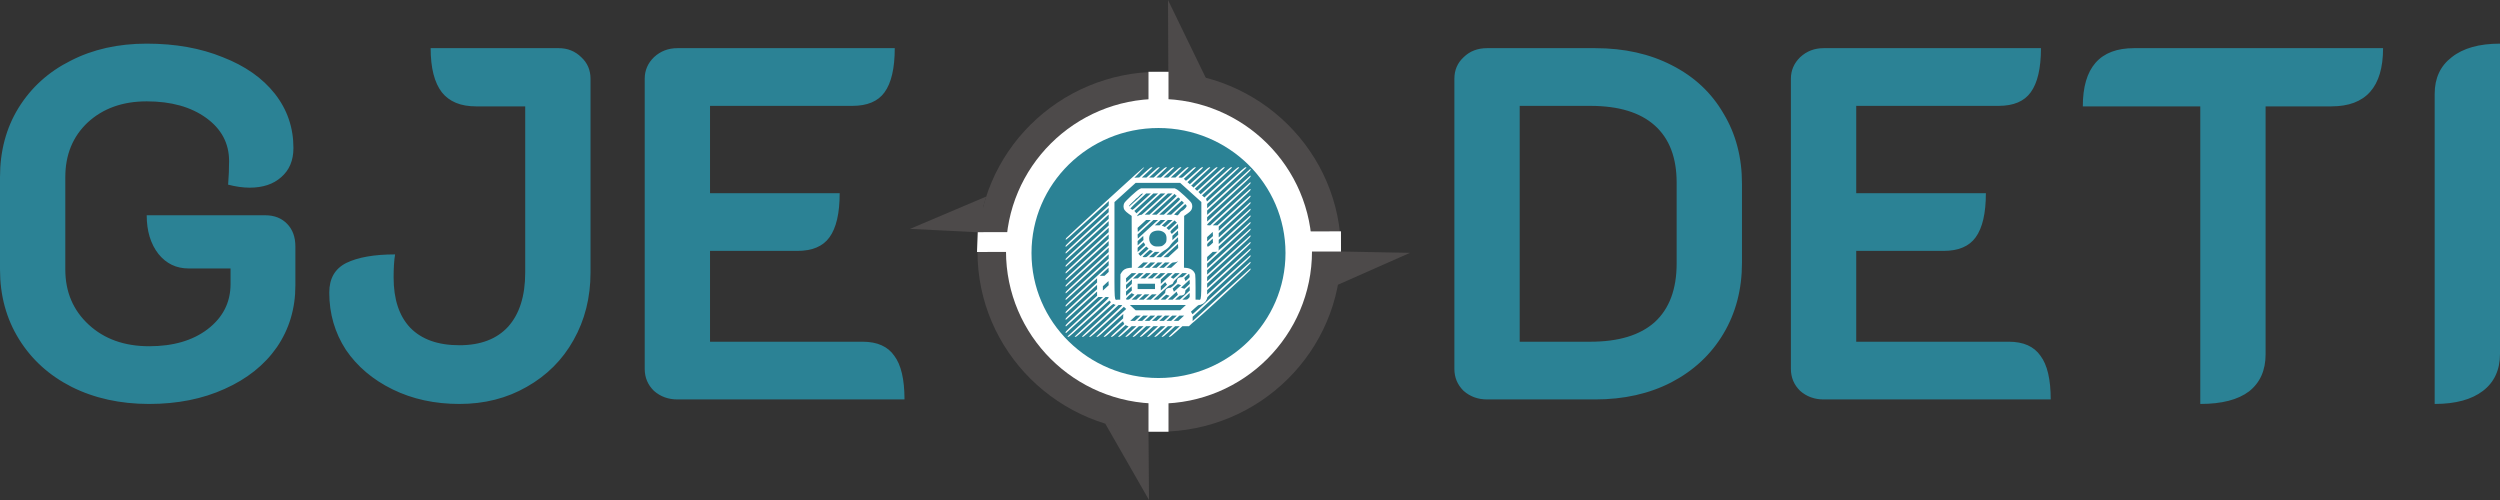 <svg width="250" height="50" viewBox="0 0 250 50" fill="none" xmlns="http://www.w3.org/2000/svg">
<rect x="0" y="0" width="250" height="50" fill="#333333" stroke="none"/>
<g clip-path="url(#clip0)">
<path d="M115.925 43.173C125.963 43.173 134.1 35.115 134.1 25.176C134.1 15.236 125.963 7.179 115.925 7.179C105.887 7.179 97.75 15.236 97.75 25.176C97.75 35.115 105.887 43.173 115.925 43.173Z" fill="#4D4A4A"/>
<path d="M116.8 0L120.65 7.932L116.833 7.301L116.8 0Z" fill="#4D4A4A"/>
<path d="M114.9 50L114.849 43.043L112.607 42.776L111.55 42.568L110.5 42.319L114.9 50Z" fill="#4D4A4A"/>
<path d="M141 25.284L133.7 28.514L133.997 25.15L141 25.284Z" fill="#4D4A4A"/>
<path d="M91 22.889L98.625 19.653L98.35 20.582L98.225 21.912C98.225 21.912 98.071 23.268 97.986 23.243C97.9 23.218 91 22.889 91 22.889Z" fill="#4D4A4A"/>
<path d="M116.85 7.179H114.85V43.173H116.85V7.179Z" fill="white"/>
<path d="M134.1 25.15L134.097 23.134L97.775 23.218L97.7 25.198L134.1 25.15Z" fill="white"/>
<path d="M115.9 40.362C124.35 40.362 131.2 33.54 131.2 25.126C131.2 16.711 124.35 9.89 115.9 9.89C107.45 9.89 100.6 16.711 100.6 25.126C100.6 33.54 107.45 40.362 115.9 40.362Z" fill="white"/>
<path d="M115.85 37.801C122.864 37.801 128.55 32.204 128.55 25.301C128.55 18.397 122.864 12.801 115.85 12.801C108.836 12.801 103.15 18.397 103.15 25.301C103.15 32.204 108.836 37.801 115.85 37.801Z" fill="#2B8295"/>
<path d="M110.512 20.216C108.416 22.137 106.667 23.75 106.627 23.803C106.588 23.853 106.558 23.926 106.566 23.969C106.58 24.029 106.938 23.717 108.734 22.074L110.888 20.106L110.874 20.332L110.863 20.558L108.709 22.532C106.924 24.175 106.558 24.523 106.558 24.6C106.558 24.65 106.569 24.689 106.584 24.689C106.598 24.689 107.569 23.813 108.738 22.741L110.867 20.79V21.006V21.221L108.712 23.196C106.924 24.839 106.558 25.187 106.558 25.264C106.558 25.313 106.569 25.353 106.584 25.353C106.598 25.353 107.569 24.477 108.738 23.405L110.867 21.454V21.669V21.885L108.712 23.86C106.924 25.503 106.558 25.851 106.558 25.927C106.558 25.977 106.569 26.017 106.584 26.017C106.598 26.017 107.569 25.141 108.738 24.069L110.867 22.117V22.333V22.549L108.712 24.523C106.924 26.166 106.558 26.515 106.558 26.591C106.558 26.641 106.569 26.681 106.584 26.681C106.598 26.681 107.569 25.804 108.738 24.733L110.867 22.781V22.997V23.213L108.712 25.187C106.924 26.83 106.558 27.178 106.558 27.255C106.558 27.305 106.569 27.344 106.584 27.344C106.598 27.344 107.569 26.468 108.738 25.396L110.867 23.445V23.661V23.876L108.712 25.851C106.924 27.494 106.558 27.842 106.558 27.918C106.558 27.968 106.569 28.008 106.584 28.008C106.598 28.008 107.569 27.132 108.738 26.06L110.867 24.109V24.324V24.54L108.712 26.515C106.924 28.157 106.558 28.506 106.558 28.582C106.558 28.632 106.569 28.672 106.584 28.672C106.598 28.672 107.569 27.796 108.738 26.724L110.867 24.772V24.988V25.204L108.712 27.178C106.924 28.821 106.558 29.169 106.558 29.246C106.558 29.296 106.569 29.335 106.584 29.335C106.598 29.335 107.569 28.459 108.738 27.387L110.867 25.436V25.652V25.867L108.712 27.842C106.924 29.485 106.558 29.833 106.558 29.91C106.558 29.959 106.569 29.999 106.584 29.999C106.598 29.999 107.569 29.123 108.738 28.051L110.867 26.1V26.316V26.531L108.712 28.506C106.924 30.149 106.558 30.497 106.558 30.573C106.558 30.623 106.569 30.663 106.584 30.663C106.598 30.663 107.308 30.026 108.158 29.246L109.708 27.826V28.041V28.254L108.133 29.701C106.837 30.892 106.558 31.164 106.558 31.237C106.558 31.287 106.569 31.327 106.584 31.327C106.598 31.327 107.308 30.69 108.158 29.91L109.708 28.489V28.705V28.917L108.133 30.364C106.837 31.556 106.558 31.828 106.558 31.901C106.558 31.951 106.569 31.991 106.584 31.991C106.598 31.991 107.308 31.353 108.158 30.573L109.708 29.153V29.369V29.581L108.133 31.028C106.826 32.229 106.558 32.492 106.558 32.565C106.558 32.641 106.569 32.651 106.623 32.624C106.656 32.608 107.395 31.941 108.26 31.148L109.835 29.701H110.07H110.305L108.43 31.42C106.869 32.853 106.558 33.152 106.558 33.228C106.558 33.305 106.569 33.315 106.623 33.288C106.656 33.271 107.557 32.455 108.622 31.479L110.559 29.701H110.711C110.849 29.701 110.867 29.71 110.867 29.777C110.867 29.83 110.32 30.351 108.836 31.708C107.72 32.73 106.79 33.593 106.772 33.623C106.743 33.673 106.754 33.683 106.837 33.683C106.92 33.683 107.268 33.377 108.955 31.835C110.483 30.434 110.975 30.003 110.975 30.059C110.975 30.099 110.997 30.142 111.026 30.152C111.189 30.208 111.123 30.278 109.292 31.957C108.285 32.88 107.463 33.646 107.463 33.66C107.463 33.673 107.507 33.683 107.561 33.683C107.641 33.683 107.971 33.398 109.454 32.04C110.686 30.912 111.272 30.398 111.326 30.398C111.366 30.398 111.42 30.421 111.446 30.447C111.471 30.474 111.504 30.491 111.518 30.48C111.537 30.471 111.558 30.474 111.569 30.491C111.58 30.507 110.837 31.204 109.921 32.043C109.006 32.88 108.238 33.593 108.22 33.627C108.191 33.673 108.202 33.683 108.285 33.683C108.369 33.683 108.676 33.417 110.124 32.09L111.862 30.497H112.032C112.126 30.497 112.213 30.514 112.228 30.533C112.242 30.557 111.562 31.204 110.581 32.103C109.665 32.946 108.912 33.646 108.912 33.66C108.912 33.673 108.955 33.683 109.009 33.683C109.089 33.683 109.393 33.421 110.747 32.183L112.387 30.68L112.503 30.789L112.622 30.895L111.127 32.266C110.309 33.019 109.636 33.646 109.636 33.66C109.636 33.673 109.679 33.683 109.734 33.683C109.813 33.683 110.059 33.474 111.08 32.538L112.333 31.396L112.322 31.619L112.311 31.841L111.334 32.737C110.798 33.232 110.36 33.646 110.36 33.66C110.36 33.673 110.403 33.683 110.457 33.683C110.534 33.683 110.725 33.527 111.435 32.88C111.964 32.395 112.315 32.1 112.315 32.133C112.315 32.166 112.34 32.239 112.372 32.296L112.431 32.399L111.757 33.016C111.388 33.358 111.084 33.646 111.084 33.66C111.084 33.673 111.127 33.683 111.178 33.683C111.254 33.683 111.413 33.56 111.917 33.099L112.561 32.515L112.67 32.568C112.731 32.598 112.811 32.621 112.847 32.621C112.886 32.621 112.702 32.813 112.358 33.129C112.054 33.411 111.808 33.65 111.808 33.66C111.808 33.673 111.851 33.683 111.902 33.683C111.978 33.683 112.126 33.567 112.583 33.152L113.169 32.621H113.401H113.633L113.082 33.129C112.778 33.411 112.532 33.65 112.532 33.66C112.532 33.673 112.575 33.683 112.626 33.683C112.702 33.683 112.851 33.567 113.307 33.152L113.893 32.621H114.125H114.356L113.806 33.129C113.502 33.411 113.256 33.65 113.256 33.66C113.256 33.673 113.3 33.683 113.35 33.683C113.426 33.683 113.574 33.567 114.031 33.152L114.617 32.621H114.849H115.081L114.53 33.129C114.226 33.411 113.98 33.65 113.98 33.66C113.98 33.673 114.023 33.683 114.074 33.683C114.15 33.683 114.299 33.567 114.755 33.152L115.341 32.621H115.573H115.805L115.254 33.129C114.95 33.411 114.704 33.65 114.704 33.66C114.704 33.673 114.748 33.683 114.798 33.683C114.874 33.683 115.023 33.567 115.479 33.152L116.066 32.621H116.297H116.529L115.979 33.129C115.674 33.411 115.428 33.65 115.428 33.66C115.428 33.673 115.471 33.683 115.522 33.683C115.598 33.683 115.747 33.567 116.203 33.152L116.789 32.621H117.021H117.253L116.703 33.129C116.399 33.411 116.153 33.65 116.153 33.66C116.153 33.673 116.196 33.683 116.246 33.683C116.322 33.683 116.471 33.567 116.927 33.152L117.514 32.621H117.745H117.977L117.427 33.129C117.122 33.411 116.876 33.65 116.876 33.66C116.876 33.673 116.92 33.683 116.97 33.683C117.047 33.683 117.195 33.567 117.651 33.152L118.237 32.621H118.47H118.701H118.892C119.593 32.022 118.75 32.611 118.819 32.621C118.866 32.627 118.79 32.657 118.845 32.621C118.903 32.585 119.545 32.087 121.503 30.291C124.479 27.557 125.058 27.012 125.058 26.936C125.058 26.886 125.048 26.846 125.033 26.846C125.019 26.846 123.715 28.031 122.136 29.475L119.266 32.107V31.891V31.675L122.162 29.02C124.581 26.8 125.058 26.349 125.058 26.272C125.058 26.223 125.048 26.183 125.033 26.183C125.019 26.183 123.715 27.364 122.136 28.811C120.558 30.258 119.262 31.433 119.255 31.426C119.248 31.416 119.208 31.357 119.168 31.29L119.092 31.171L119.461 30.835C119.784 30.54 119.841 30.497 119.965 30.491C120.04 30.487 120.12 30.464 120.142 30.441C120.164 30.418 120.203 30.398 120.236 30.398C120.305 30.398 120.606 30.122 120.606 30.059C120.606 30.029 120.627 29.992 120.653 29.973C120.678 29.953 120.703 29.88 120.707 29.81C120.718 29.691 120.837 29.575 122.886 27.693C124.693 26.037 125.058 25.685 125.058 25.609C125.058 25.559 125.048 25.519 125.033 25.519C125.019 25.519 124.041 26.405 122.861 27.484L120.714 29.452V29.236V29.02L122.886 27.029C124.689 25.373 125.058 25.021 125.058 24.945C125.058 24.895 125.048 24.855 125.033 24.855C125.019 24.855 124.041 25.741 122.861 26.82L120.714 28.788V28.572V28.357L122.886 26.365C124.689 24.709 125.058 24.358 125.058 24.281C125.058 24.231 125.048 24.192 125.033 24.192C125.019 24.192 124.041 25.078 122.861 26.156L120.714 28.124V27.909V27.693L122.886 25.702C124.689 24.046 125.058 23.694 125.058 23.617C125.058 23.568 125.048 23.528 125.033 23.528C125.019 23.528 124.041 24.414 122.861 25.492L120.714 27.46V27.245V27.029L122.886 25.038C124.689 23.382 125.058 23.03 125.058 22.954C125.058 22.904 125.048 22.864 125.033 22.864C125.019 22.864 124.041 23.75 122.861 24.829L120.714 26.797V26.581V26.365L122.886 24.374C124.689 22.718 125.058 22.366 125.058 22.29C125.058 22.24 125.048 22.2 125.033 22.2C125.019 22.2 124.294 22.854 123.422 23.651C122.553 24.447 121.829 25.091 121.815 25.078C121.8 25.064 121.807 25.054 121.829 25.054C121.858 25.054 121.872 24.985 121.872 24.849V24.643L123.466 23.179C124.78 21.971 125.058 21.699 125.058 21.626C125.058 21.576 125.048 21.537 125.033 21.537C125.019 21.537 124.301 22.184 123.44 22.97L121.872 24.407V24.192V23.979L123.466 22.516C124.78 21.308 125.058 21.035 125.058 20.963C125.058 20.913 125.048 20.873 125.033 20.873C125.019 20.873 124.301 21.52 123.44 22.307L121.872 23.744V23.528V23.316L123.466 21.852C124.78 20.644 125.058 20.372 125.058 20.299C125.058 20.249 125.048 20.209 125.033 20.209C125.019 20.209 124.301 20.856 123.44 21.643L121.872 23.08V22.864V22.652L123.466 21.188C124.79 19.974 125.058 19.708 125.058 19.635C125.058 19.559 125.048 19.549 124.997 19.575C124.961 19.592 124.215 20.266 123.339 21.069L121.746 22.532H121.51H121.275L123.169 20.797C124.747 19.35 125.058 19.048 125.058 18.971C125.058 18.895 125.048 18.885 124.997 18.912C124.961 18.928 124.052 19.751 122.977 20.737L121.021 22.532H120.869C120.732 22.532 120.714 22.522 120.714 22.459C120.714 22.406 121.311 21.835 122.886 20.392C124.689 18.736 125.058 18.384 125.058 18.308C125.058 18.258 125.048 18.218 125.033 18.218C125.019 18.218 124.041 19.104 122.861 20.183L120.714 22.151V21.935V21.719L122.886 19.728C124.689 18.072 125.058 17.72 125.058 17.644C125.058 17.594 125.048 17.554 125.033 17.554C125.019 17.554 124.041 18.44 122.861 19.519L120.714 21.487V21.271V21.055L122.886 19.064C124.689 17.408 125.058 17.056 125.058 16.98C125.058 16.93 125.048 16.891 125.033 16.891C125.019 16.891 124.041 17.777 122.861 18.855L120.714 20.823V20.607V20.392L122.654 18.616C123.719 17.641 124.609 16.814 124.628 16.781C124.656 16.735 124.646 16.725 124.562 16.725C124.479 16.725 124.154 17.007 122.597 18.434C121.572 19.373 120.721 20.143 120.707 20.143C120.689 20.143 120.674 20.11 120.638 19.977C120.638 19.967 120.62 19.937 120.606 19.907C120.58 19.867 120.946 19.516 122.22 18.348C123.125 17.518 123.886 16.814 123.904 16.781C123.933 16.735 123.921 16.725 123.839 16.725C123.759 16.725 123.462 16.98 122.09 18.235L120.439 19.745L120.32 19.638L120.203 19.532L121.706 18.152C122.535 17.395 123.212 16.761 123.212 16.748C123.212 16.735 123.169 16.725 123.114 16.725C123.035 16.725 122.756 16.964 121.543 18.072L120.07 19.423L119.957 19.31L119.845 19.197L121.167 17.986C121.894 17.319 122.488 16.761 122.488 16.748C122.488 16.735 122.444 16.725 122.39 16.725C122.31 16.725 122.061 16.937 121.004 17.903L119.715 19.081L119.595 18.975L119.479 18.872L120.62 17.82C121.25 17.246 121.764 16.761 121.764 16.748C121.764 16.735 121.721 16.725 121.666 16.725C121.586 16.725 121.362 16.914 120.457 17.743L119.342 18.762L119.266 18.673C119.222 18.623 119.171 18.59 119.153 18.6C119.136 18.613 119.121 18.6 119.121 18.576C119.121 18.553 119.537 18.152 120.048 17.687C120.554 17.222 120.989 16.814 121.007 16.781C121.036 16.735 121.025 16.725 120.946 16.725C120.866 16.725 120.674 16.884 119.918 17.571L118.987 18.421L118.868 18.317L118.748 18.215L119.53 17.491C119.965 17.096 120.316 16.761 120.316 16.748C120.316 16.735 120.272 16.725 120.218 16.725C120.142 16.725 119.968 16.867 119.349 17.428C118.925 17.817 118.578 18.112 118.578 18.085C118.578 18.059 118.535 18.006 118.48 17.966L118.379 17.89L118.987 17.332C119.32 17.023 119.592 16.761 119.592 16.748C119.592 16.735 119.548 16.725 119.498 16.725C119.421 16.725 119.273 16.841 118.813 17.259C118.281 17.74 118.216 17.79 118.122 17.773C118.064 17.767 117.969 17.757 117.908 17.757C117.81 17.753 117.835 17.724 118.336 17.262C118.629 16.99 118.868 16.758 118.868 16.748C118.868 16.735 118.824 16.725 118.773 16.725C118.697 16.725 118.553 16.837 118.111 17.239L117.542 17.753H117.311H117.079L117.611 17.262C117.904 16.99 118.143 16.758 118.143 16.748C118.143 16.735 118.1 16.725 118.049 16.725C117.973 16.725 117.829 16.837 117.387 17.239L116.819 17.753H116.586H116.355L116.887 17.262C117.181 16.99 117.42 16.758 117.42 16.748C117.42 16.735 117.376 16.725 117.325 16.725C117.249 16.725 117.104 16.837 116.663 17.239L116.094 17.753H115.863H115.631L116.163 17.262C116.456 16.99 116.695 16.758 116.695 16.748C116.695 16.735 116.652 16.725 116.601 16.725C116.525 16.725 116.38 16.837 115.938 17.239L115.371 17.753H115.138H114.907L115.439 17.262C115.732 16.99 115.971 16.758 115.971 16.748C115.971 16.735 115.928 16.725 115.877 16.725C115.801 16.725 115.656 16.837 115.215 17.239L114.646 17.753H114.415H114.183L114.715 17.262C115.008 16.99 115.247 16.758 115.247 16.748C115.247 16.735 115.204 16.725 115.153 16.725C115.077 16.725 114.932 16.837 114.49 17.236L113.926 17.747L113.68 17.76L113.437 17.773L113.98 17.272C114.277 16.997 113.437 17.783 113.437 17.773C113.437 17.76 114.48 16.725 114.425 16.725C114.342 16.725 113.708 17.289 110.512 20.216ZM119.078 19.244L120.135 20.199V25.021C120.135 30.53 120.174 29.966 119.784 29.966H119.555V28.788C119.555 28.098 119.541 27.547 119.519 27.454C119.432 27.089 119.085 26.83 118.629 26.79L118.397 26.77L118.404 24.182L118.415 21.59L118.578 21.477C118.925 21.241 119.078 21.105 119.153 20.959C119.251 20.763 119.251 20.508 119.153 20.309C119.052 20.106 117.904 19.044 117.655 18.922L117.474 18.832H115.79H114.107L113.926 18.922C113.676 19.044 112.528 20.106 112.427 20.309C112.38 20.402 112.351 20.528 112.351 20.641C112.351 20.916 112.481 21.102 112.858 21.371L113.166 21.59L113.176 24.182L113.184 26.77L112.948 26.79C112.575 26.823 112.322 26.969 112.152 27.248L112.043 27.427L112.032 28.695L112.021 29.966H111.801C111.403 29.966 111.446 30.55 111.446 25.035V20.209L112.506 19.247L113.564 18.288H115.79H118.017L119.078 19.244ZM113.655 19.994C113.267 20.349 112.941 20.641 112.926 20.641C112.843 20.641 112.955 20.491 113.245 20.223C113.434 20.053 113.574 19.91 113.564 19.91C113.549 19.91 113.621 19.851 113.723 19.778C113.824 19.705 113.904 19.625 113.897 19.602C113.893 19.582 113.908 19.565 113.933 19.569C113.958 19.575 114.005 19.532 114.038 19.479C114.078 19.423 114.139 19.376 114.194 19.37C114.244 19.363 114.303 19.353 114.324 19.35C114.342 19.35 114.042 19.638 113.655 19.994ZM114.169 20.183C113.343 20.939 113.249 21.016 113.205 20.963C113.18 20.933 113.133 20.906 113.104 20.906C112.959 20.906 113.107 20.733 113.832 20.067L114.614 19.346H114.849H115.084L114.169 20.183ZM114.726 20.339L113.643 21.334L113.538 21.212L113.434 21.092L114.386 20.219L115.337 19.346H115.573H115.808L114.726 20.339ZM115.349 20.428C114.621 21.099 114.154 21.503 114.125 21.487C114.078 21.46 113.882 21.523 113.792 21.596C113.734 21.643 113.727 21.64 113.727 21.567C113.727 21.507 114.009 21.228 114.892 20.418L116.062 19.346H116.297H116.533L115.349 20.428ZM116.098 20.408L114.939 21.47H114.704H114.469L115.627 20.408L116.786 19.346H117.021H117.256L116.098 20.408ZM117.622 19.579C117.636 19.579 117.622 19.552 117.597 19.519C117.55 19.469 117.554 19.466 117.608 19.506C117.64 19.529 117.662 19.572 117.658 19.599C117.655 19.625 117.202 20.06 116.655 20.561L115.664 21.47H115.428H115.193L116.33 20.428L117.47 19.383L117.535 19.482C117.571 19.535 117.611 19.579 117.622 19.579ZM117.908 19.798C117.959 19.828 117.991 19.864 117.981 19.877C117.969 19.894 117.981 19.917 118.003 19.93C118.028 19.944 117.72 20.249 117.217 20.71L116.387 21.47H116.153H115.917L116.858 20.607C117.376 20.133 117.803 19.745 117.81 19.745C117.814 19.745 117.861 19.768 117.908 19.798ZM118.288 20.183L118.393 20.292L117.753 20.88L117.112 21.47H116.876H116.641L117.401 20.773C117.818 20.388 118.165 20.076 118.172 20.076C118.176 20.076 118.23 20.126 118.288 20.183ZM118.657 20.637C118.643 20.73 118.299 21.072 118.22 21.072C118.176 21.072 117.962 21.274 117.962 21.314C117.962 21.328 117.916 21.387 117.854 21.447C117.753 21.547 117.742 21.55 117.622 21.51C117.554 21.487 117.485 21.47 117.467 21.474C117.452 21.477 117.423 21.477 117.401 21.474C117.383 21.474 117.626 21.231 117.944 20.939L118.52 20.412L118.596 20.475C118.65 20.521 118.669 20.571 118.657 20.637ZM114.433 22.599L113.781 23.196L113.77 22.99L113.759 22.785L114.187 22.393L114.614 22.001H114.849H115.084L114.433 22.599ZM114.795 22.93L113.781 23.86L113.77 23.654L113.759 23.448L114.549 22.725L115.337 22.001H115.573H115.805L114.795 22.93ZM116.243 22.267L115.953 22.532H115.718H115.483L115.772 22.267L116.062 22.001H116.297H116.533L116.243 22.267ZM116.873 22.353L116.489 22.701L116.337 22.628L116.181 22.555L116.482 22.28L116.786 22.001H117.021H117.256L116.873 22.353ZM117.688 22.244C117.698 22.234 117.709 22.23 117.709 22.237C117.709 22.244 117.524 22.419 117.296 22.628L116.887 23.003L116.768 22.897L116.648 22.791L117.057 22.416L117.467 22.038L117.564 22.151C117.619 22.214 117.673 22.257 117.688 22.244ZM117.503 23.103L117.184 23.395L117.122 23.322C116.985 23.156 116.992 23.143 117.405 22.758L117.8 22.399L117.81 22.605L117.821 22.811L117.503 23.103ZM116.206 23.133C116.536 23.276 116.673 23.511 116.652 23.91C116.645 24.139 116.626 24.202 116.54 24.318C116.486 24.394 116.373 24.497 116.29 24.547C116.163 24.626 116.094 24.643 115.845 24.65C115.522 24.663 115.378 24.626 115.189 24.48C114.845 24.215 114.823 23.548 115.153 23.266C115.396 23.057 115.885 22.994 116.206 23.133ZM117.532 23.74L117.238 24.009V23.793V23.578L117.521 23.319L117.8 23.06L117.81 23.269L117.821 23.475L117.532 23.74ZM121.007 23.873L120.714 24.142V23.926V23.71L120.996 23.451L121.275 23.193L121.286 23.402L121.297 23.608L121.007 23.873ZM114.056 24.271L113.763 24.54V24.324V24.109L114.045 23.85L114.324 23.591L114.335 23.8L114.346 24.006L114.056 24.271ZM116.96 24.928L116.098 25.718H115.863H115.627L115.935 25.436C116.105 25.28 116.315 25.111 116.406 25.064C116.706 24.902 116.92 24.709 117.09 24.441C117.137 24.367 117.318 24.175 117.488 24.016L117.8 23.724L117.81 23.933L117.821 24.139L116.96 24.928ZM121.087 24.464C120.956 24.587 120.848 24.656 120.797 24.656C120.725 24.656 120.714 24.64 120.714 24.517C120.714 24.384 120.732 24.358 120.996 24.115L121.275 23.856L121.286 24.062L121.297 24.268L121.087 24.464ZM114.451 24.364L114.527 24.5L114.147 24.852L113.763 25.204V24.988V24.772L114.06 24.5C114.226 24.348 114.36 24.225 114.364 24.225C114.368 24.225 114.407 24.288 114.451 24.364ZM117.321 25.26L116.822 25.718H116.586H116.352L117.075 25.054L117.8 24.391L117.81 24.596L117.821 24.802L117.321 25.26ZM114.744 24.759L114.856 24.865L114.451 25.234L114.049 25.602L113.94 25.486L113.835 25.373L114.222 25.015C114.436 24.816 114.617 24.656 114.624 24.656C114.628 24.656 114.683 24.703 114.744 24.759ZM115.164 25.058L115.291 25.131L114.972 25.423C114.653 25.718 114.65 25.718 114.465 25.718C114.364 25.718 114.269 25.708 114.255 25.695C114.23 25.668 114.954 24.988 115.008 24.988C115.026 24.988 115.095 25.021 115.164 25.058ZM121.246 25.645L120.714 26.133V25.917V25.702L120.993 25.446L121.275 25.187H121.5C121.648 25.187 121.728 25.174 121.728 25.147C121.728 25.128 121.739 25.121 121.753 25.134C121.768 25.147 121.539 25.376 121.246 25.645ZM115.664 25.453L115.374 25.718H115.138H114.904L115.193 25.453L115.483 25.187H115.718H115.953L115.664 25.453ZM117.474 26.448L117.112 26.78H116.876H116.641L116.931 26.515C117.206 26.262 117.231 26.246 117.387 26.242C117.474 26.242 117.604 26.216 117.673 26.183C117.742 26.15 117.807 26.123 117.818 26.12C117.825 26.116 117.673 26.266 117.474 26.448ZM114.505 26.515L114.216 26.78H113.98H113.745L114.035 26.515L114.324 26.249H114.559H114.795L114.505 26.515ZM115.229 26.515L114.939 26.78H114.704H114.469L114.758 26.515L115.048 26.249H115.284H115.519L115.229 26.515ZM115.953 26.515L115.664 26.78H115.428H115.193L115.483 26.515L115.772 26.249H116.007H116.243L115.953 26.515ZM116.677 26.515L116.387 26.78H116.153H115.917L116.206 26.515L116.496 26.249H116.732H116.967L116.677 26.515ZM110.66 27.384L110.454 27.577H110.215H109.98L110.414 27.178L110.849 26.78L110.859 26.983L110.87 27.188L110.66 27.384ZM113.129 27.776L112.622 28.24L112.612 28.035L112.601 27.829L112.883 27.57L113.166 27.311H113.401H113.636L113.129 27.776ZM114.074 27.573L113.788 27.835L113.542 27.849L113.292 27.859L113.589 27.583L113.889 27.311H114.125H114.36L114.074 27.573ZM114.795 27.577L114.505 27.842H114.269H114.035L114.324 27.577L114.614 27.311H114.849H115.084L114.795 27.577ZM115.519 27.577L115.229 27.842H114.994H114.758L115.048 27.577L115.337 27.311H115.573H115.808L115.519 27.577ZM116.243 27.577L115.953 27.842H115.718H115.483L115.772 27.577L116.062 27.311H116.297H116.533L116.243 27.577ZM116.967 27.563C116.62 27.869 116.688 27.806 116.355 28.124L116.08 28.39V28.174V27.958L116.431 27.636L116.786 27.311H117.021H117.256L116.967 27.563ZM117.655 27.61C117.343 27.898 117.329 27.905 117.268 27.845C117.235 27.809 117.169 27.769 117.126 27.759C117.054 27.736 117.068 27.719 117.278 27.523L117.506 27.311H117.745H117.981L117.655 27.61ZM118.47 27.527C118.296 27.686 118.22 27.736 118.169 27.723C118.129 27.713 118.031 27.726 117.944 27.759C117.81 27.806 117.778 27.835 117.723 27.958C117.691 28.038 117.676 28.131 117.688 28.164C117.723 28.247 117.104 28.811 117.01 28.785C116.97 28.775 116.873 28.788 116.786 28.821C116.652 28.868 116.62 28.898 116.565 29.02C116.533 29.1 116.518 29.193 116.529 29.226C116.547 29.266 116.46 29.369 116.181 29.624L115.808 29.966H115.577H115.341L116.127 29.243C116.793 28.632 116.941 28.512 117.094 28.463C117.253 28.41 117.274 28.39 117.333 28.247C117.38 28.128 117.495 27.998 117.814 27.699L118.234 27.311H118.47H118.701L118.47 27.527ZM118.929 27.417C118.933 27.441 118.944 27.52 118.958 27.593C118.98 27.723 118.976 27.733 118.766 27.918L118.553 28.111L118.487 27.958L118.426 27.802L118.654 27.59C118.893 27.371 118.925 27.348 118.929 27.417ZM113.191 28.167L113.176 28.396L112.89 28.659L112.604 28.921V28.705V28.489L112.901 28.217C113.068 28.064 113.202 27.942 113.202 27.942C113.202 27.942 113.198 28.044 113.191 28.167ZM118.712 28.632L118.44 28.881L118.27 28.821L118.103 28.761L118.531 28.366L118.958 27.975L118.969 28.181L118.98 28.386L118.712 28.632ZM110.581 28.785L110.287 29.053V28.838V28.622L110.569 28.363L110.849 28.104L110.859 28.313L110.87 28.519L110.581 28.785ZM116.685 28.423C116.72 28.449 116.663 28.523 116.406 28.755L116.08 29.053V28.838V28.625L116.304 28.416L116.529 28.207L116.583 28.297C116.612 28.35 116.655 28.406 116.685 28.423ZM115.501 28.639V28.904H114.632H113.763V28.639V28.373H114.632H115.501V28.639ZM117.973 28.466L118.107 28.523L117.753 28.848L117.394 29.173L117.329 29.02L117.268 28.864L117.514 28.635C117.651 28.509 117.778 28.406 117.8 28.41C117.818 28.41 117.897 28.436 117.973 28.466ZM112.898 29.316L112.604 29.584V29.369V29.153L112.886 28.894L113.166 28.635L113.176 28.844L113.187 29.05L112.898 29.316ZM118.48 29.508L117.981 29.966H117.745H117.514L117.745 29.75C117.919 29.591 117.995 29.541 118.046 29.555C118.086 29.565 118.183 29.551 118.27 29.518C118.404 29.472 118.436 29.442 118.491 29.319C118.523 29.239 118.538 29.146 118.527 29.116C118.509 29.073 118.563 29 118.73 28.848L118.958 28.635L118.969 28.841L118.98 29.05L118.48 29.508ZM117.727 29.322L117.788 29.475L117.524 29.721L117.26 29.966H117.021H116.786L117.221 29.568C117.459 29.349 117.655 29.169 117.658 29.169C117.662 29.169 117.691 29.239 117.727 29.322ZM113.234 29.355C113.245 29.382 113.27 29.395 113.292 29.385C113.31 29.375 113.328 29.382 113.328 29.399C113.328 29.418 113.365 29.435 113.408 29.435C113.477 29.435 113.437 29.482 113.202 29.701C112.93 29.95 112.905 29.966 112.76 29.966C112.518 29.966 112.546 29.87 112.883 29.561C113.039 29.418 113.176 29.302 113.187 29.302C113.202 29.302 113.223 29.326 113.234 29.355ZM118.842 29.84C118.716 29.959 118.697 29.966 118.473 29.966H118.234L118.596 29.634L118.958 29.299L118.969 29.505C118.98 29.704 118.976 29.714 118.842 29.84ZM113.926 29.701L113.636 29.966H113.401H113.166L113.455 29.701L113.745 29.435H113.98H114.216L113.926 29.701ZM114.65 29.701L114.36 29.966H114.125H113.889L114.179 29.701L114.469 29.435H114.704H114.939L114.65 29.701ZM115.374 29.701L115.084 29.966H114.849H114.614L114.904 29.701L115.193 29.435H115.428H115.664L115.374 29.701ZM116.797 29.525L116.953 29.578L116.742 29.774L116.536 29.966H116.301H116.066L116.333 29.717C116.482 29.581 116.612 29.468 116.62 29.468C116.63 29.468 116.71 29.491 116.797 29.525ZM118.306 30.762L118.017 31.028H115.79H113.564L113.274 30.762L112.985 30.497H115.79H118.596L118.306 30.762ZM113.781 31.825L113.491 32.09H113.256H113.02L113.31 31.825L113.6 31.559H113.835H114.07L113.781 31.825ZM114.505 31.825L114.216 32.09H113.98H113.745L114.035 31.825L114.324 31.559H114.559H114.795L114.505 31.825ZM115.229 31.825L114.939 32.09H114.704H114.469L114.758 31.825L115.048 31.559H115.284H115.519L115.229 31.825ZM115.953 31.825L115.664 32.09H115.428H115.193L115.483 31.825L115.772 31.559H116.007H116.243L115.953 31.825ZM116.677 31.825L116.387 32.09H116.153H115.917L116.206 31.825L116.496 31.559H116.732H116.967L116.677 31.825ZM117.401 31.825L117.112 32.09H116.876H116.641L116.931 31.825L117.221 31.559H117.455H117.691L117.401 31.825ZM118.125 31.825L117.835 32.09H117.601H117.365L117.655 31.825L117.944 31.559H118.18H118.415L118.125 31.825Z" fill="white"/>
</g>
<path d="M14.915 40.395C12.023 40.395 9.44 39.826 7.165 38.689C4.923 37.551 3.168 35.962 1.901 33.922C0.634 31.881 0 29.556 0 26.946V17.713C0 15.103 0.617 12.795 1.852 10.788C3.119 8.747 4.858 7.174 7.068 6.07C9.277 4.933 11.812 4.364 14.671 4.364C17.531 4.364 20.066 4.816 22.275 5.719C24.517 6.589 26.256 7.81 27.491 9.382C28.725 10.955 29.343 12.761 29.343 14.802C29.343 16.04 28.937 17.01 28.124 17.713C27.344 18.415 26.288 18.767 24.956 18.767C24.306 18.767 23.591 18.666 22.811 18.465C22.876 17.663 22.909 16.876 22.909 16.107C22.909 14.334 22.145 12.895 20.618 11.791C19.091 10.687 17.109 10.135 14.671 10.135C12.267 10.135 10.301 10.838 8.774 12.243C7.279 13.648 6.531 15.471 6.531 17.713V26.946C6.531 29.188 7.311 31.028 8.871 32.466C10.431 33.905 12.445 34.624 14.915 34.624C17.32 34.624 19.27 34.055 20.764 32.918C22.291 31.747 23.055 30.241 23.055 28.401V26.846H18.863C17.628 26.846 16.621 26.361 15.841 25.391C15.061 24.387 14.671 23.099 14.671 21.526H26.516C27.426 21.526 28.157 21.811 28.709 22.38C29.262 22.948 29.538 23.701 29.538 24.638V28.552C29.538 30.86 28.92 32.918 27.686 34.724C26.451 36.497 24.712 37.886 22.47 38.889C20.261 39.893 17.742 40.395 14.915 40.395ZM45.941 40.395C43.471 40.395 41.245 39.91 39.263 38.94C37.281 37.969 35.721 36.648 34.584 34.975C33.479 33.269 32.927 31.362 32.927 29.255C32.927 27.849 33.495 26.863 34.632 26.294C35.802 25.725 37.427 25.441 39.507 25.441C39.409 26.043 39.361 26.812 39.361 27.749C39.361 29.924 39.913 31.596 41.018 32.767C42.155 33.938 43.796 34.524 45.941 34.524C48.053 34.524 49.678 33.905 50.815 32.667C51.952 31.396 52.521 29.589 52.521 27.247V10.637H47.598C46.071 10.637 44.933 10.169 44.186 9.232C43.439 8.262 43.065 6.79 43.065 4.816H55.884C56.761 4.816 57.509 5.117 58.126 5.719C58.743 6.288 59.052 7.007 59.052 7.877V27.247C59.052 29.756 58.484 32.015 57.346 34.022C56.241 35.996 54.682 37.551 52.667 38.689C50.685 39.826 48.443 40.395 45.941 40.395ZM64.471 7.877C64.471 7.041 64.779 6.321 65.397 5.719C66.047 5.117 66.827 4.816 67.736 4.816H89.475C89.475 6.823 89.134 8.295 88.452 9.232C87.802 10.135 86.73 10.587 85.235 10.587H71.002V19.319H83.968C83.968 21.326 83.626 22.798 82.944 23.735C82.294 24.638 81.222 25.09 79.727 25.09H71.002V34.172H86.258C87.721 34.172 88.777 34.641 89.427 35.577C90.109 36.481 90.45 37.936 90.45 39.943H67.736C66.827 39.943 66.047 39.659 65.397 39.09C64.779 38.488 64.471 37.752 64.471 36.882V7.877ZM148.704 39.943C147.794 39.943 147.014 39.659 146.364 39.09C145.747 38.488 145.438 37.752 145.438 36.882V7.877C145.438 7.007 145.747 6.288 146.364 5.719C146.982 5.117 147.762 4.816 148.704 4.816H159.525C162.417 4.816 164.968 5.385 167.177 6.522C169.419 7.66 171.141 9.265 172.343 11.34C173.578 13.38 174.197 15.722 174.197 18.365V26.294C174.197 28.937 173.578 31.295 172.343 33.37C171.109 35.444 169.37 37.066 167.128 38.237C164.919 39.375 162.384 39.943 159.525 39.943H148.704ZM159.037 34.172C161.864 34.172 164.009 33.52 165.471 32.215C166.933 30.877 167.665 28.92 167.665 26.344V18.265C167.665 15.755 166.933 13.849 165.471 12.544C164.009 11.239 161.864 10.587 159.037 10.587H151.97V34.172H159.037ZM179.09 7.877C179.09 7.041 179.4 6.321 180.017 5.719C180.668 5.117 181.447 4.816 182.357 4.816H204.096C204.096 6.823 203.755 8.295 203.072 9.232C202.423 10.135 201.35 10.587 199.855 10.587H185.622V19.319H198.588C198.588 21.326 198.247 22.798 197.564 23.735C196.915 24.638 195.842 25.09 194.348 25.09H185.622V34.172H200.879C202.341 34.172 203.398 34.641 204.047 35.577C204.73 36.481 205.071 37.936 205.071 39.943H182.357C181.447 39.943 180.668 39.659 180.017 39.09C179.4 38.488 179.09 37.752 179.09 36.882V7.877ZM220.029 10.637H208.281C208.281 6.756 209.988 4.816 213.4 4.816H238.307C238.307 8.697 236.586 10.637 233.141 10.637H226.56V35.427C226.56 37.033 226.008 38.271 224.903 39.14C223.798 39.977 222.174 40.395 220.029 40.395V10.637ZM243.468 9.382C243.468 7.81 244.038 6.589 245.175 5.719C246.311 4.816 247.921 4.364 250 4.364V35.377C250 36.983 249.432 38.22 248.294 39.09C247.157 39.96 245.549 40.395 243.468 40.395V9.382Z" fill="#2B8295"/>
<defs>
<clipPath id="clip0">
<rect x="91" width="50" height="50" fill="white"/>
</clipPath>
</defs>
</svg>
